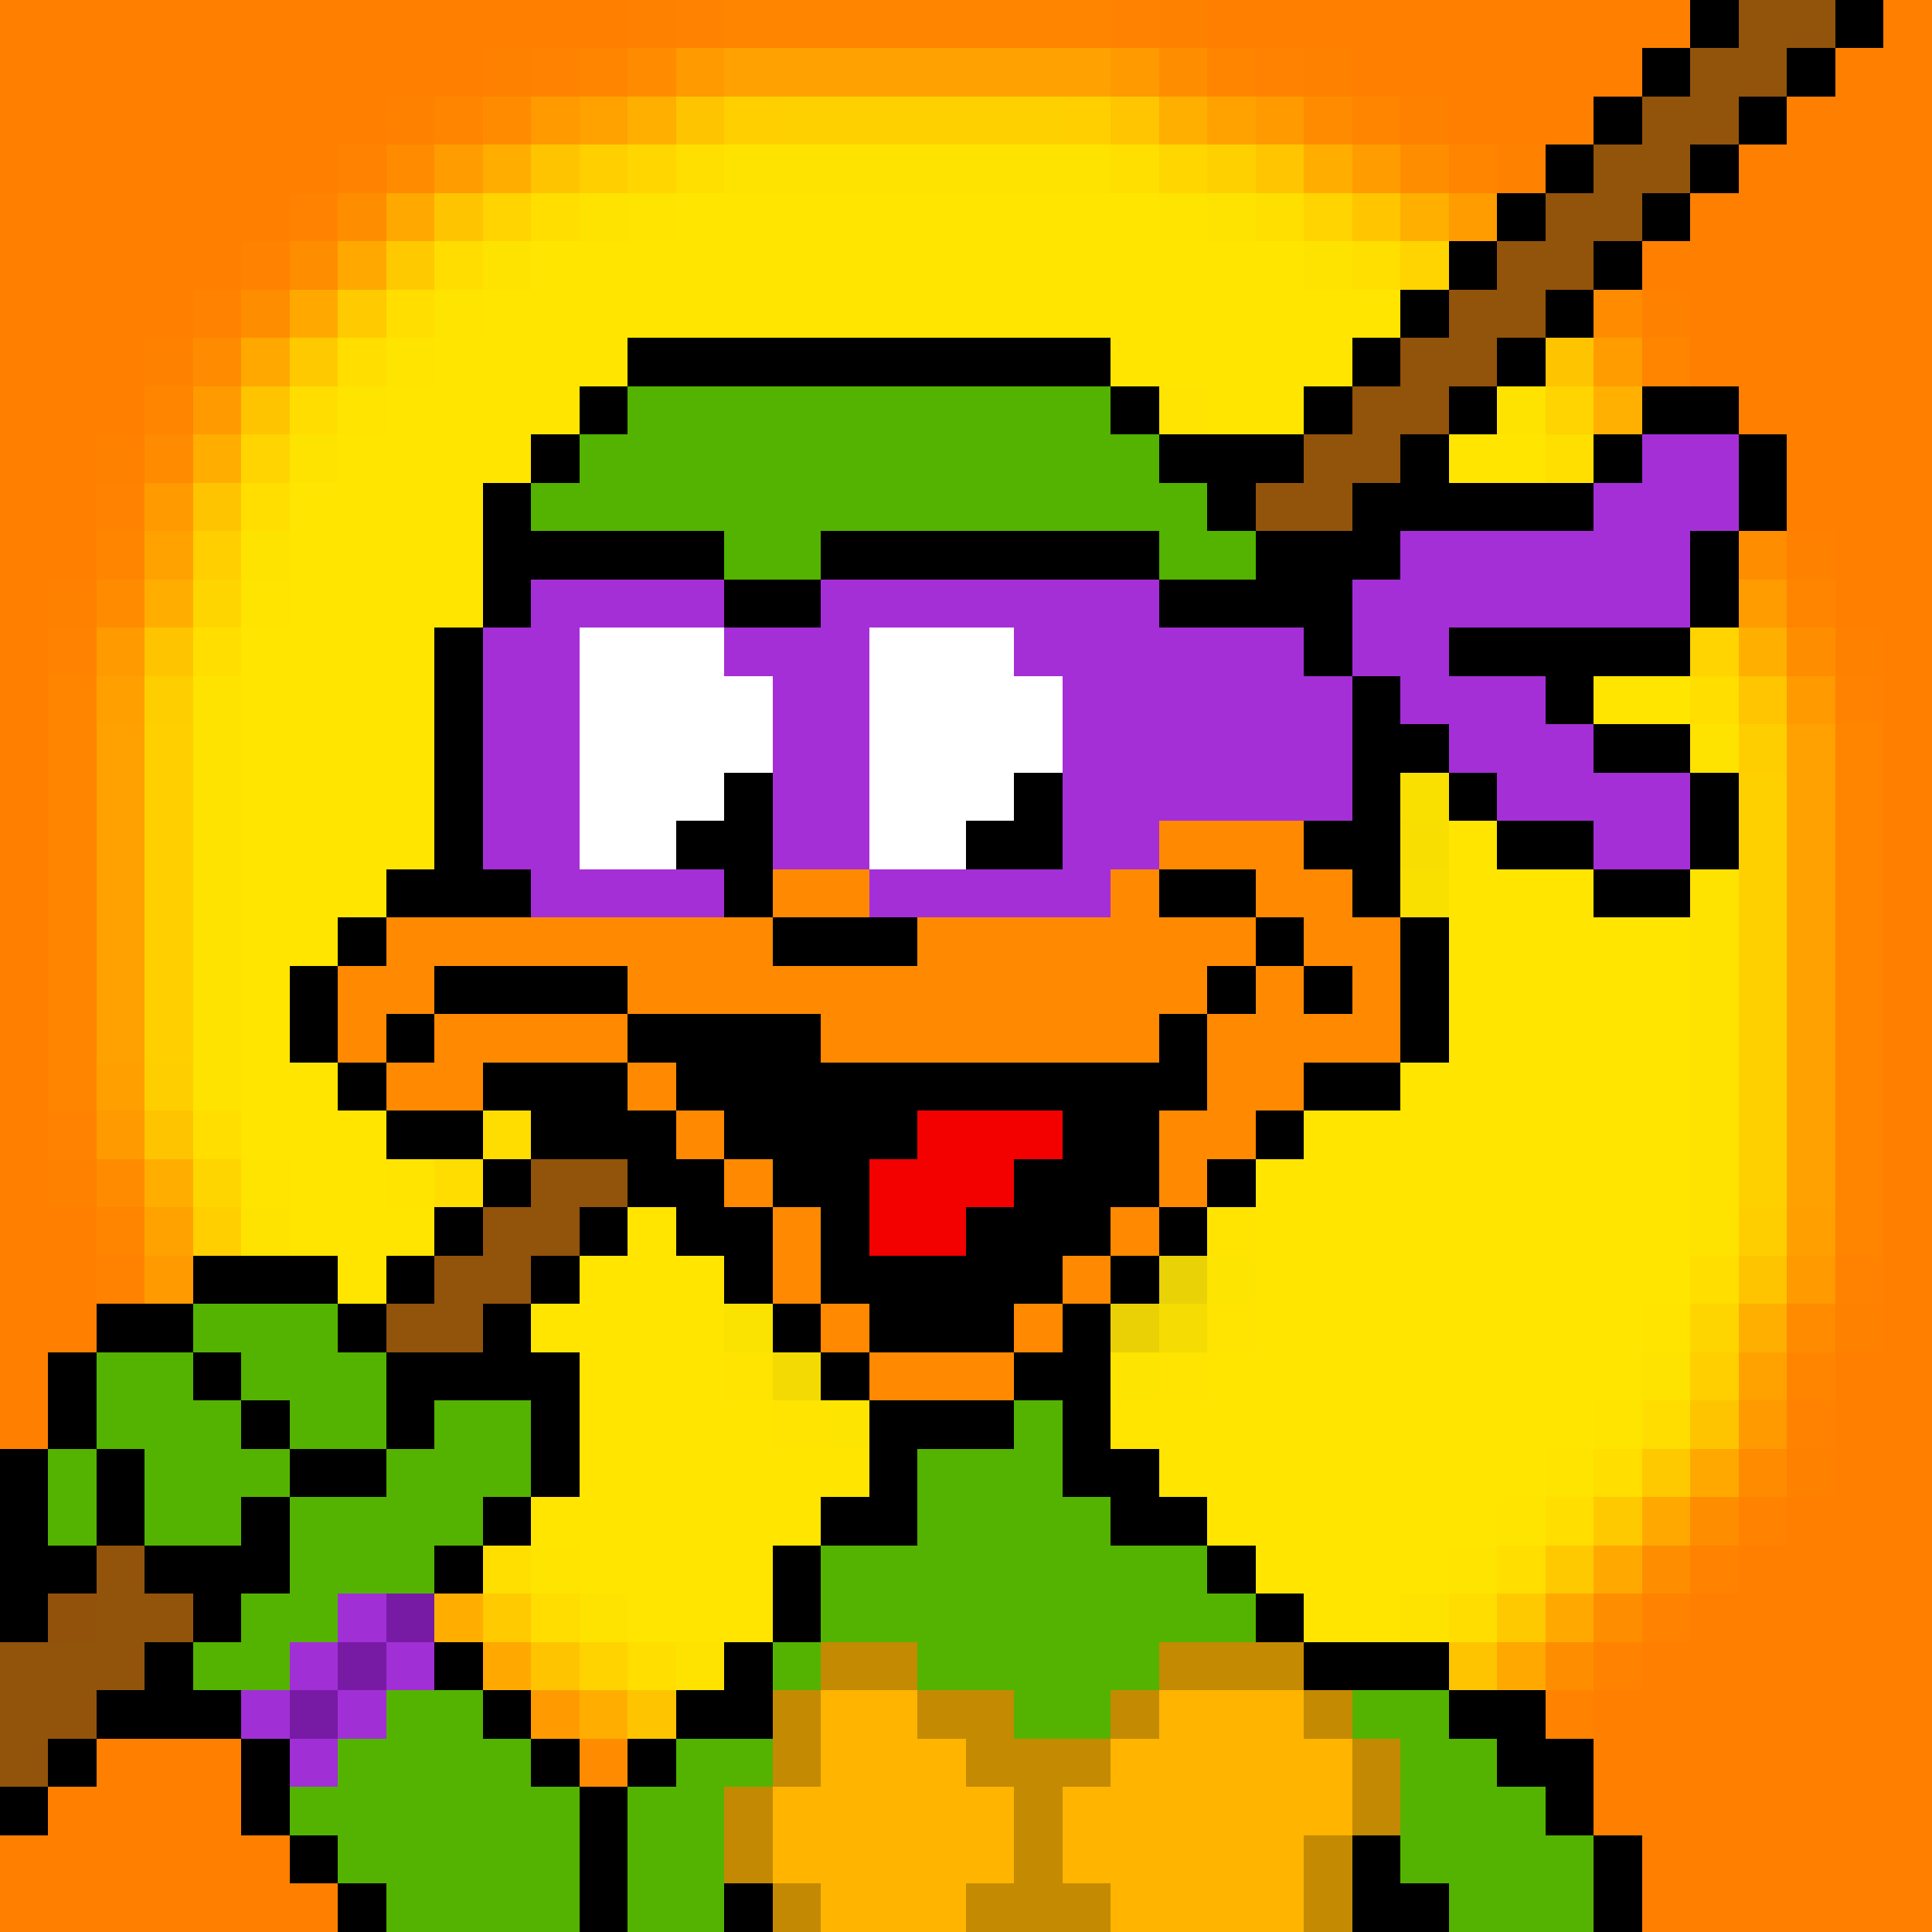 <svg xmlns="http://www.w3.org/2000/svg" viewBox="0 -0.5 40 40" shape-rendering="crispEdges">
<rect x="0" y="-0.5" width="40" height="40" fill="#333333" stroke="none"/>
<path stroke="#ff8000" d="M0 0h13M25 0h10M39 0h1M0 1h10M28 1h6M38 1h2M0 2h8M30 2h3M37 2h3M0 3h7M36 3h4M0 4h6M35 4h5M0 5h5M34 5h6M0 6h4M35 6h5M0 7h3M35 7h5M0 8h3M36 8h4M0 9h2M37 9h3M0 10h2M37 10h3M0 11h2M38 11h2M0 12h1M38 12h2M0 13h1M39 13h1M0 14h1M39 14h1M0 15h1M39 15h1M0 16h1M39 16h1M0 17h1M39 17h1M0 18h1M39 18h1M0 19h1M39 19h1M0 20h1M39 20h1M0 21h1M39 21h1M0 22h1M39 22h1M0 23h1M39 23h1M0 24h1M39 24h1M0 25h2M39 25h1M0 26h2M39 26h1M0 27h2M39 27h1M0 28h1M38 28h2M0 29h1M38 29h2M38 30h2M37 31h3M36 32h4M35 33h5M34 34h6M33 35h7M2 36h3M33 36h7M1 37h4M33 37h7M0 38h6M34 38h6M0 39h7M34 39h6" />
<path stroke="#ff8100" d="M13 0h1M24 0h1M10 1h1M27 1h1M8 2h1M29 2h1M31 3h1M34 6h1M3 7h1M2 9h1M37 11h1M1 12h1M38 13h1M1 24h1M38 27h1M37 30h1" />
<path stroke="#ff8300" d="M14 0h1M23 0h1M11 1h1M26 1h1M2 10h1M1 13h1M38 14h1M1 23h1M2 26h1M38 26h1M37 29h1" />
<path stroke="#ff8400" d="M15 0h8M9 2h1M28 2h1M30 3h1M34 7h1M3 8h1M37 12h1M1 14h1M1 15h1M38 15h1M1 16h1M38 16h1M1 17h1M38 17h1M1 18h1M38 18h1M1 19h1M38 19h1M1 20h1M38 20h1M1 21h1M38 21h1M1 22h1M38 22h1M38 23h1M38 24h1M38 25h1" />
<path stroke="#000000" d="M35 0h1M38 0h1M34 1h1M37 1h1M33 2h1M36 2h1M32 3h1M35 3h1M31 4h1M34 4h1M30 5h1M33 5h1M29 6h1M32 6h1M13 7h10M28 7h1M31 7h1M12 8h1M23 8h1M27 8h1M30 8h1M34 8h2M11 9h1M24 9h3M29 9h1M33 9h1M36 9h1M10 10h1M25 10h1M28 10h5M36 10h1M10 11h5M17 11h7M26 11h3M35 11h1M10 12h1M15 12h2M24 12h4M35 12h1M9 13h1M27 13h1M30 13h5M9 14h1M28 14h1M32 14h1M9 15h1M28 15h2M33 15h2M9 16h1M15 16h1M21 16h1M28 16h1M30 16h1M35 16h1M9 17h1M14 17h2M20 17h2M27 17h2M31 17h2M35 17h1M8 18h3M15 18h1M24 18h2M28 18h1M33 18h2M7 19h1M16 19h3M26 19h1M29 19h1M6 20h1M9 20h4M25 20h1M27 20h1M29 20h1M6 21h1M8 21h1M13 21h4M24 21h1M29 21h1M7 22h1M10 22h3M14 22h11M27 22h2M8 23h2M11 23h3M15 23h4M22 23h2M26 23h1M10 24h1M13 24h2M16 24h2M21 24h3M25 24h1M9 25h1M12 25h1M14 25h2M17 25h1M20 25h3M24 25h1M4 26h3M8 26h1M11 26h1M15 26h1M17 26h5M23 26h1M2 27h2M7 27h1M10 27h1M16 27h1M18 27h3M22 27h1M1 28h1M4 28h1M8 28h4M17 28h1M21 28h2M1 29h1M5 29h1M8 29h1M11 29h1M18 29h3M22 29h1M0 30h1M2 30h1M6 30h2M11 30h1M18 30h1M22 30h2M0 31h1M2 31h1M5 31h1M10 31h1M17 31h2M23 31h2M0 32h2M3 32h3M9 32h1M16 32h1M25 32h1M0 33h1M4 33h1M16 33h1M26 33h1M3 34h1M9 34h1M15 34h1M27 34h3M2 35h3M10 35h1M14 35h2M30 35h2M1 36h1M5 36h1M11 36h1M13 36h1M31 36h2M0 37h1M5 37h1M12 37h1M32 37h1M6 38h1M12 38h1M28 38h1M33 38h1M7 39h1M12 39h1M15 39h1M28 39h2M33 39h1" />
<path stroke="#92530b" d="M36 0h2M35 1h2M34 2h2M33 3h2M32 4h2M31 5h2M30 6h2M29 7h2M28 8h2M27 9h2M26 10h2M11 24h2M10 25h2M9 26h2M8 27h2M2 32h1M2 33h2M0 34h3M0 35h2M0 36h1" />
<path stroke="#ff8500" d="M12 1h1M25 1h1M2 11h1M2 25h1M37 28h1" />
<path stroke="#ff8c00" d="M13 1h1M10 2h1M27 2h1M33 6h1M3 9h1M2 12h1M2 24h1M37 27h1M12 36h1" />
<path stroke="#ff9a00" d="M14 1h1M23 1h1M11 2h1M26 2h1M3 10h1M2 13h1M37 14h1M2 23h1M3 26h1M37 26h1M36 29h1" />
<path stroke="#ffa100" d="M15 1h8M2 15h1M37 15h1M2 16h1M37 16h1M2 17h1M37 17h1M2 18h1M37 18h1M2 19h1M37 19h1M2 20h1M37 20h1M2 21h1M37 21h1M37 22h1M37 23h1M37 24h1" />
<path stroke="#ff8d00" d="M24 1h1M29 3h1M7 4h1M6 5h1M5 6h1M36 11h1M37 13h1M35 31h1M34 32h1M33 33h1M32 34h1" />
<path stroke="#ffa200" d="M12 2h1M25 2h1M3 11h1M3 25h1M36 28h1" />
<path stroke="#ffaf00" d="M13 2h1M24 2h1M29 4h1M36 13h1M36 27h1" />
<path stroke="#ffc400" d="M14 2h1M11 3h1M9 4h1M32 7h1M5 8h1M4 10h1M3 13h1M3 23h1M36 26h1M35 29h1M11 34h1M30 34h1M13 35h1" />
<path stroke="#ffcf00" d="M15 2h1M22 2h1M12 3h1M4 11h1M3 15h1M3 16h1M3 17h1M3 18h1M3 19h1M3 20h1M3 21h1M4 25h1M35 28h1" />
<path stroke="#ffd000" d="M16 2h6M25 3h1M36 16h1M36 17h1M36 18h1M36 19h1M36 20h1M36 21h1M36 22h1M36 23h1M36 24h1" />
<path stroke="#ffc500" d="M23 2h1M26 3h1M36 14h1" />
<path stroke="#ff8200" d="M7 3h1M6 4h1M5 5h1M4 6h1M36 31h1M35 32h1M34 33h1M33 34h1M32 35h1" />
<path stroke="#ff8b00" d="M8 3h1M4 7h1M36 30h1" />
<path stroke="#ff9c00" d="M9 3h1M28 3h1M30 4h1M33 7h1M36 12h1" />
<path stroke="#ffae00" d="M10 3h1M27 3h1M4 9h1M3 12h1M3 24h1M9 33h1M12 35h1" />
<path stroke="#ffd600" d="M13 3h1M24 3h1" />
<path stroke="#ffdf00" d="M14 3h1M23 3h1M26 4h1M28 5h1M32 9h1M10 32h1" />
<path stroke="#ffe300" d="M15 3h8M12 4h1M25 4h1M10 5h1M27 5h1M31 8h1M6 9h1M5 11h1M4 14h1M4 15h1M35 15h1M4 16h1M4 17h1M4 18h1M35 18h1M4 19h1M35 19h1M4 20h1M35 20h1M4 21h1M35 21h1M4 22h1M35 22h1M35 23h1M35 24h1M5 25h1M35 25h1M34 28h1M12 33h1M29 33h1M14 34h1" />
<path stroke="#ffa800" d="M8 4h1M5 7h1M35 30h1M10 34h1M31 34h1" />
<path stroke="#ffd400" d="M10 4h1M27 4h1M29 5h1M32 8h1M5 9h1M35 13h1" />
<path stroke="#ffde00" d="M11 4h1M8 6h1M7 7h1M5 10h1M4 13h1M35 14h1M4 23h1M35 26h1M33 30h1M32 31h1M31 32h1M13 34h1" />
<path stroke="#ffe400" d="M13 4h1M24 4h1M9 6h1M8 7h1M7 8h1M5 12h1M5 24h1M8 24h1M34 27h1M33 29h1M32 30h1M31 31h1M11 32h1M30 32h1" />
<path stroke="#ffe500" d="M14 4h10M11 5h16M10 6h19M9 7h4M23 7h5M8 8h4M25 8h2M7 9h4M30 9h2M6 10h4M6 11h4M6 12h4M5 13h4M5 14h4M33 14h2M5 15h4M5 16h4M5 17h4M30 17h1M5 18h3M30 18h3M5 19h2M30 19h5M5 20h1M30 20h5M5 21h1M30 21h5M5 22h2M29 22h6M5 23h3M27 23h8M6 24h2M26 24h9M6 25h3M13 25h1M26 25h9M7 26h1M12 26h3M26 26h9M11 27h4M26 27h8M12 28h3M25 28h9M12 29h4M23 29h10M12 30h6M24 30h8M11 31h6M25 31h6M12 32h4M26 32h4M13 33h3M27 33h2" />
<path stroke="#ffc600" d="M28 4h1" />
<path stroke="#ffa900" d="M7 5h1M6 6h1M34 31h1M33 32h1M32 33h1" />
<path stroke="#ffc900" d="M8 5h1M6 7h1M34 30h1M33 31h1M32 32h1M31 33h1" />
<path stroke="#ffdd00" d="M9 5h1M6 8h1M10 23h1M9 24h1M34 29h1M11 33h1M30 33h1" />
<path stroke="#ffca00" d="M7 6h1M10 33h1" />
<path stroke="#ff9b00" d="M4 8h1M11 35h1" />
<path stroke="#53b300" d="M13 8h10M12 9h3M23 9h1M11 10h4M23 10h2M24 11h2" />
<path stroke="rgba(255,229,0,0.996)" d="M24 8h1M25 25h1M25 27h1M15 28h1M24 28h1M16 29h1" />
<path stroke="#ffb000" d="M33 8h1" />
<path stroke="#54b300" d="M15 9h8M15 10h8M15 11h2M4 27h3M2 28h2M5 28h3M2 29h3M6 29h2M9 29h2M21 29h1M1 30h1M3 30h3M8 30h3M19 30h3M1 31h1M3 31h2M6 31h4M19 31h4M6 32h3M17 32h8M5 33h2M17 33h9M4 34h2M16 34h1M19 34h5M8 35h2M21 35h2M28 35h2M7 36h4M14 36h2M29 36h2M6 37h6M13 37h2M29 37h3M7 38h5M13 38h2M29 38h4M8 39h4M13 39h2M30 39h3" />
<path stroke="#a52fd6" d="M34 9h2M33 10h3M29 11h6M11 12h4M17 12h7M28 12h7M10 13h2M15 13h3M21 13h6M28 13h2M10 14h2M16 14h2M22 14h6M29 14h3M10 15h2M16 15h2M22 15h6M30 15h3M10 16h2M16 16h2M22 16h6M31 16h4M10 17h2M16 17h2M22 17h2M33 17h2M11 18h4M18 18h5" />
<path stroke="#ffd500" d="M4 12h1M4 24h1M35 27h1" />
<path stroke="#ffffff" d="M12 13h3M18 13h3M12 14h4M18 14h4M12 15h4M18 15h4M12 16h3M18 16h3M12 17h2M18 17h2" />
<path stroke="#ffa000" d="M2 14h1M2 22h1M37 25h1" />
<path stroke="#ffce00" d="M3 14h1M36 15h1M3 22h1M36 25h1" />
<path stroke="rgba(255,229,0,0.973)" d="M29 16h1M29 18h1" />
<path stroke="#ff8900" d="M24 17h3M16 18h2M23 18h1M26 18h2M8 19h8M19 19h7M27 19h2M7 20h2M13 20h12M26 20h1M28 20h1M7 21h1M9 21h4M17 21h7M25 21h4M8 22h2M13 22h1M25 22h2M14 23h1M24 23h2M15 24h1M24 24h1M16 25h1M23 25h1M16 26h1M22 26h1M17 27h1M21 27h1M18 28h3" />
<path stroke="rgba(255,229,0,0.969)" d="M29 17h1" />
<path stroke="#f30000" d="M19 23h3M18 24h3M18 25h2" />
<path stroke="rgba(255,229,0,0.89)" d="M24 26h1" />
<path stroke="rgba(255,229,0,0.988)" d="M25 26h1" />
<path stroke="rgba(255,230,0,0.98)" d="M15 27h1" />
<path stroke="rgba(255,228,0,0.894)" d="M23 27h1" />
<path stroke="rgba(255,229,0,0.949)" d="M24 27h1" />
<path stroke="rgba(255,227,0,0.945)" d="M16 28h1" />
<path stroke="rgba(255,230,0,0.988)" d="M23 28h1M17 29h1" />
<path stroke="#92520b" d="M1 33h1" />
<path stroke="#a12fd6" d="M7 33h1M6 34h1M8 34h1M5 35h1M7 35h1M6 36h1" />
<path stroke="#781ba4" d="M8 33h1M7 34h1M6 35h1" />
<path stroke="#ffd300" d="M12 34h1" />
<path stroke="#c48a02" d="M17 34h2M24 34h3M16 35h1M19 35h2M23 35h1M27 35h1M16 36h1M20 36h3M21 37h1M21 38h1M27 38h1M20 39h3M27 39h1" />
<path stroke="#ffb400" d="M17 35h2M24 35h3M17 36h3M23 36h5M16 37h5M22 37h6M16 38h5M22 38h5M17 39h3M23 39h4" />
<path stroke="#c48902" d="M28 36h1M15 37h1M28 37h1M15 38h1M16 39h1" />
</svg>